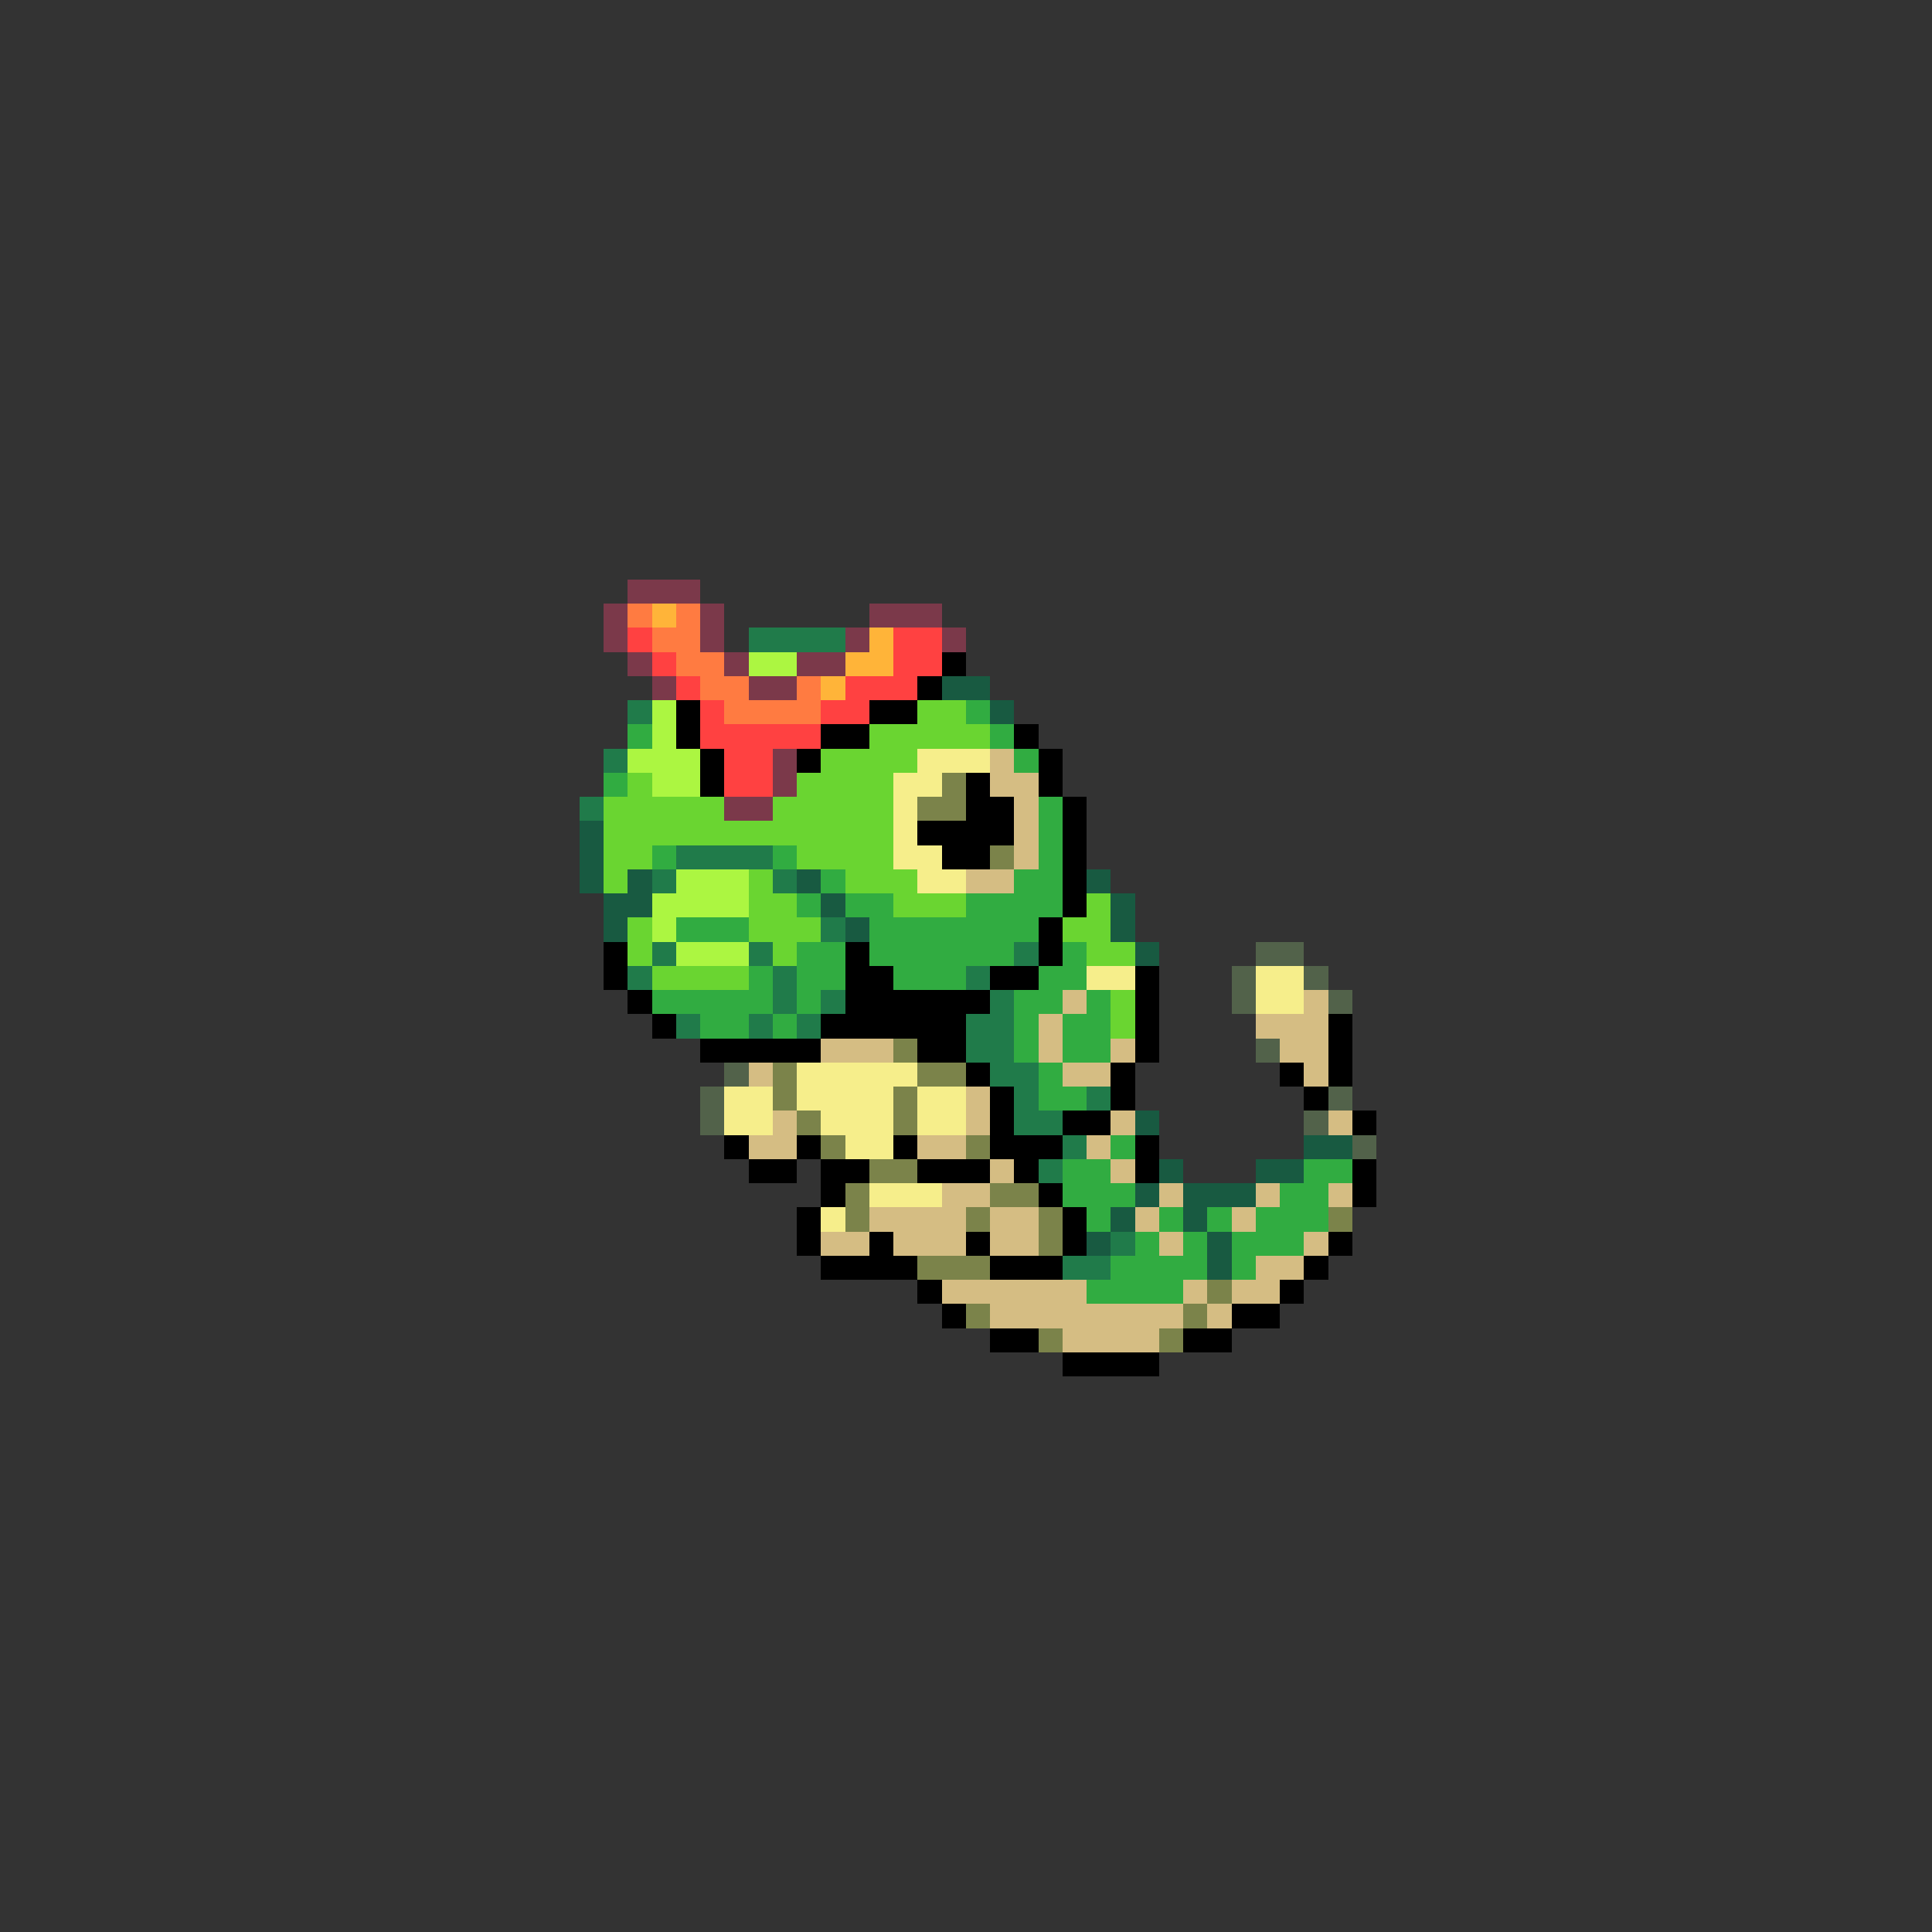 <svg xmlns="http://www.w3.org/2000/svg" viewBox="0 -0.5 80 80" shape-rendering="crispEdges">
<rect x="0" y="-0.5" width="80" height="80" fill="#333333" stroke="none"/>
<path stroke="#7b394a" d="M26 24h3M25 25h1M29 25h1M36 25h3M25 26h1M29 26h1M35 26h1M39 26h1M26 27h1M30 27h1M33 27h2M27 28h1M31 28h2M32 31h1M32 32h1M30 33h2" />
<path stroke="#ff7b41" d="M26 25h1M28 25h1M27 26h2M28 27h2M29 28h2M33 28h1M30 29h4" />
<path stroke="#ffb439" d="M27 25h1M36 26h1M35 27h2M34 28h1" />
<path stroke="#ff4141" d="M26 26h1M37 26h2M27 27h1M37 27h2M28 28h1M35 28h3M29 29h1M34 29h2M29 30h5M30 31h2M30 32h2" />
<path stroke="#207b4a" d="M31 26h4M26 29h1M25 31h1M24 33h1M28 35h4M27 36h1M32 36h1M34 38h1M27 39h1M31 39h1M42 39h1M26 40h1M32 40h1M40 40h1M32 41h1M34 41h1M41 41h1M28 42h1M31 42h1M33 42h1M40 42h2M40 43h2M41 44h2M42 45h1M45 45h1M42 46h2M44 47h1M43 48h1M46 51h1M44 52h2" />
<path stroke="#acf641" d="M31 27h2M27 29h1M27 30h1M26 31h3M27 32h2M28 36h3M27 37h4M27 38h1M28 39h3" />
<path stroke="#000000" d="M39 27h1M38 28h1M28 29h1M36 29h2M28 30h1M34 30h2M42 30h1M29 31h1M33 31h1M43 31h1M29 32h1M40 32h1M43 32h1M40 33h2M44 33h1M38 34h4M44 34h1M39 35h2M44 35h1M44 36h1M44 37h1M43 38h1M25 39h1M35 39h1M43 39h1M25 40h1M35 40h2M41 40h2M47 40h1M26 41h1M35 41h6M47 41h1M27 42h1M34 42h6M47 42h1M55 42h1M29 43h5M38 43h2M47 43h1M55 43h1M40 44h1M46 44h1M53 44h1M55 44h1M41 45h1M46 45h1M54 45h1M41 46h1M44 46h2M56 46h1M30 47h1M33 47h1M37 47h1M41 47h3M47 47h1M31 48h2M34 48h2M38 48h3M42 48h1M47 48h1M56 48h1M34 49h1M43 49h1M56 49h1M33 50h1M44 50h1M33 51h1M36 51h1M40 51h1M44 51h1M55 51h1M34 52h4M41 52h3M54 52h1M38 53h1M53 53h1M39 54h1M51 54h2M41 55h2M49 55h2M44 56h4" />
<path stroke="#185a41" d="M39 28h2M41 29h1M24 34h1M24 35h1M24 36h1M26 36h1M33 36h1M45 36h1M25 37h2M34 37h1M46 37h1M25 38h1M35 38h1M46 38h1M47 39h1M47 46h1M54 47h2M48 48h1M52 48h2M47 49h1M49 49h3M46 50h1M49 50h1M45 51h1M50 51h1M50 52h1" />
<path stroke="#6ad531" d="M38 29h2M36 30h5M34 31h4M26 32h1M33 32h4M25 33h5M32 33h5M25 34h12M25 35h2M33 35h4M25 36h1M31 36h1M35 36h3M31 37h2M37 37h3M45 37h1M26 38h1M31 38h3M44 38h2M26 39h1M32 39h1M45 39h2M27 40h4M46 41h1M46 42h1" />
<path stroke="#31ac41" d="M40 29h1M26 30h1M41 30h1M42 31h1M25 32h1M43 33h1M43 34h1M27 35h1M32 35h1M43 35h1M34 36h1M42 36h2M33 37h1M35 37h2M40 37h4M28 38h3M36 38h7M33 39h2M36 39h6M44 39h1M31 40h1M33 40h2M37 40h3M43 40h2M27 41h5M33 41h1M42 41h2M45 41h1M29 42h2M32 42h1M42 42h1M44 42h2M42 43h1M44 43h2M43 44h1M43 45h2M46 47h1M44 48h2M54 48h2M44 49h3M53 49h2M45 50h1M48 50h1M50 50h1M52 50h3M47 51h1M49 51h1M51 51h3M46 52h4M51 52h1M45 53h4" />
<path stroke="#f6ee8b" d="M38 31h3M37 32h2M37 33h1M37 34h1M37 35h2M38 36h2M45 40h2M52 40h2M52 41h2M33 44h5M30 45h2M33 45h4M38 45h2M30 46h2M34 46h3M38 46h2M35 47h2M36 49h3M34 50h1" />
<path stroke="#d5bd83" d="M41 31h1M41 32h2M42 33h1M42 34h1M42 35h1M40 36h2M44 41h1M54 41h1M43 42h1M52 42h3M34 43h3M43 43h1M46 43h1M53 43h2M31 44h1M44 44h2M54 44h1M40 45h1M32 46h1M40 46h1M46 46h1M55 46h1M31 47h2M38 47h2M45 47h1M41 48h1M46 48h1M39 49h2M48 49h1M52 49h1M55 49h1M36 50h4M41 50h2M47 50h1M51 50h1M34 51h2M37 51h3M41 51h2M48 51h1M54 51h1M52 52h2M39 53h6M49 53h1M51 53h2M41 54h8M50 54h1M44 55h4" />
<path stroke="#7b834a" d="M39 32h1M38 33h2M41 35h1M37 43h1M32 44h1M38 44h2M32 45h1M37 45h1M33 46h1M37 46h1M34 47h1M40 47h1M36 48h2M35 49h1M41 49h2M35 50h1M40 50h1M43 50h1M55 50h1M43 51h1M38 52h3M50 53h1M40 54h1M49 54h1M43 55h1M48 55h1" />
<path stroke="#52624a" d="M52 39h2M51 40h1M54 40h1M51 41h1M55 41h1M52 43h1M30 44h1M29 45h1M55 45h1M29 46h1M54 46h1M56 47h1" />
</svg>